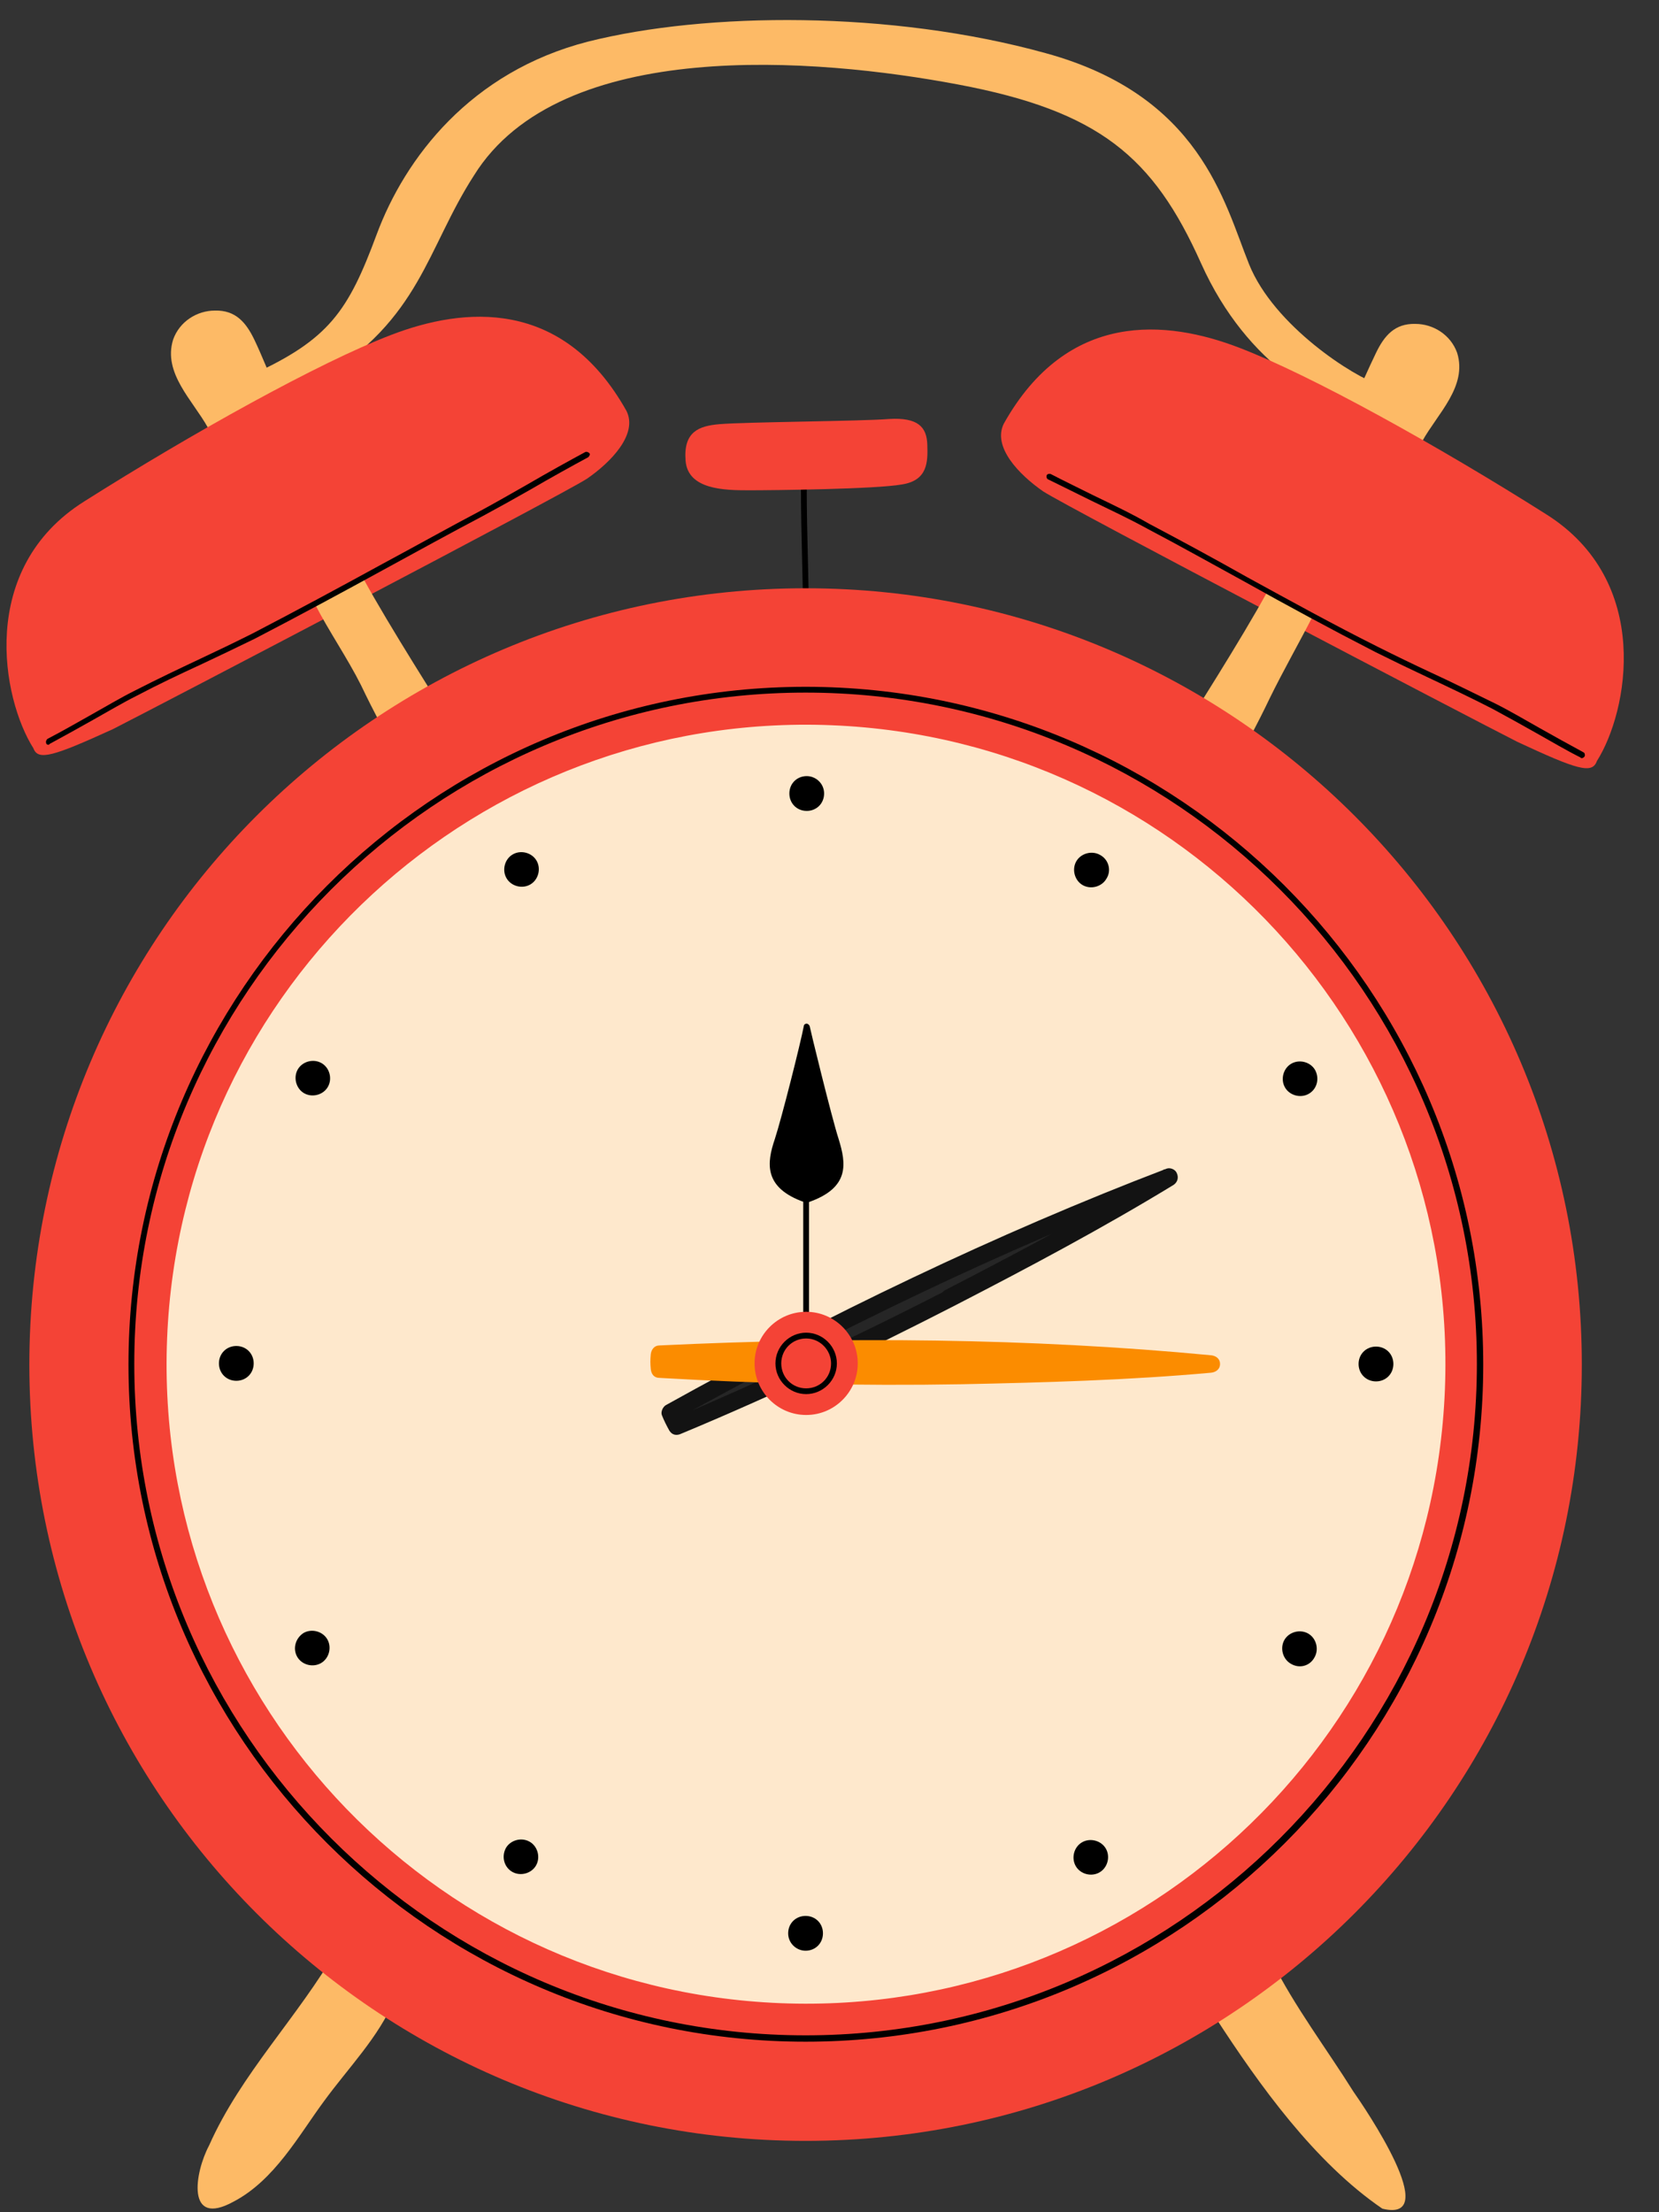 <svg width="36" height="48" viewBox="0 0 36 48" fill="none" xmlns="http://www.w3.org/2000/svg">
    <rect x="0" y="0" width="36" height="48" fill="#333333" stroke="none"/>
    <g id="Watch" clip-path="url(#clip0_879_782)">
        <path id="Vector"
            d="M5.455 8.135C7.141 7.367 7.556 6.751 8.172 5.091C8.788 3.43 10.21 1.556 12.764 0.902C15.317 0.26 19.33 0.222 22.689 1.153C26.047 2.072 26.563 4.386 27.104 5.732C27.645 7.078 29.393 8.185 29.934 8.349C30.475 8.512 30.186 9.103 29.507 8.94C28.827 8.776 27.091 8.009 26.06 5.707C25.028 3.405 23.858 2.411 20.789 1.833C17.72 1.254 12.16 0.788 10.285 3.807C9.254 5.405 9.128 6.915 6.952 8.235C5.229 9.154 5.065 8.6 5.455 8.135Z"
            fill="#FDBA66" />
        <path id="Vector_2"
            d="M4.512 9.28C4.185 8.688 3.53 8.097 3.757 7.368C3.895 6.978 4.273 6.739 4.663 6.739C5.115 6.726 5.342 7.003 5.518 7.368C5.681 7.707 5.858 8.16 6.009 8.5"
            fill="#FDBA66" />
        <path id="Vector_3"
            d="M0.725 16.236C0.046 15.166 -0.495 12.336 1.832 10.877C4.159 9.405 6.914 7.87 8.487 7.267C10.059 6.663 12.21 6.449 13.594 8.915C13.845 9.418 13.267 10.021 12.739 10.386C12.197 10.739 3.442 15.317 2.449 15.821C1.153 16.412 0.826 16.512 0.725 16.236Z"
            fill="#F44336" />
        <path id="Vector_4"
            d="M6.839 13.116C7.128 13.682 7.543 14.286 7.833 14.865C8.097 15.418 8.386 15.959 8.688 16.513C9.128 16.098 9.694 15.821 9.807 15.72C9.594 15.381 8.436 13.569 7.883 12.55"
            fill="#FDBA66" />
        <g id="Group">
            <path id="Vector_5"
                d="M1.052 16.16C1.027 16.16 1.002 16.148 1.002 16.122C0.989 16.097 1.002 16.06 1.027 16.034C1.342 15.871 1.669 15.682 1.983 15.506C2.298 15.33 2.612 15.141 2.939 14.978C3.405 14.739 3.883 14.512 4.335 14.299C4.713 14.122 5.103 13.934 5.48 13.745C6.424 13.254 7.38 12.739 8.298 12.236C9.002 11.858 9.719 11.456 10.436 11.078C10.738 10.915 11.091 10.713 11.443 10.512C11.896 10.248 12.374 9.984 12.701 9.808C12.726 9.795 12.764 9.808 12.789 9.833C12.814 9.858 12.789 9.896 12.764 9.921C12.437 10.097 11.959 10.361 11.506 10.625C11.153 10.827 10.789 11.028 10.487 11.191C9.77 11.569 9.04 11.971 8.348 12.349C7.43 12.852 6.474 13.368 5.53 13.858C5.14 14.047 4.751 14.236 4.373 14.412C3.908 14.626 3.43 14.852 2.977 15.091C2.65 15.255 2.335 15.443 2.021 15.619C1.706 15.795 1.392 15.972 1.065 16.148C1.077 16.16 1.065 16.16 1.052 16.16Z"
                fill="black" />
        </g>
        <path id="Vector_6"
            d="M30.865 9.569C31.192 8.978 31.846 8.386 31.62 7.657C31.482 7.267 31.104 7.028 30.714 7.028C30.261 7.015 30.035 7.292 29.859 7.657C29.695 7.996 29.507 8.424 29.356 8.764"
            fill="#FDBA66" />
        <path id="Vector_7"
            d="M34.652 16.513C35.331 15.443 35.872 12.613 33.545 11.154C31.218 9.682 28.463 8.147 26.89 7.544C25.318 6.94 23.167 6.726 21.783 9.191C21.531 9.695 22.11 10.298 22.638 10.663C23.179 11.015 31.934 15.594 32.928 16.097C34.224 16.701 34.551 16.802 34.652 16.513Z"
            fill="#F44336" />
        <path id="Vector_8"
            d="M28.488 13.368C28.198 13.934 27.834 14.576 27.557 15.142C27.293 15.695 27.003 16.236 26.701 16.79C26.261 16.375 25.695 16.098 25.582 15.997C25.796 15.658 26.953 13.846 27.506 12.827"
            fill="#FDBA66" />
        <g id="Group_2">
            <path id="Vector_9"
                d="M17.493 14.462C17.456 14.462 17.43 14.437 17.43 14.399V13.682C17.43 13.154 17.418 12.638 17.405 12.122C17.393 11.607 17.38 11.091 17.38 10.562C17.38 10.525 17.405 10.499 17.443 10.499C17.481 10.499 17.506 10.525 17.506 10.562C17.506 11.091 17.518 11.607 17.531 12.122C17.544 12.638 17.556 13.154 17.556 13.682V14.399C17.556 14.437 17.531 14.462 17.493 14.462Z"
                fill="black" />
        </g>
        <path id="Vector_10"
            d="M15.607 9.204C15.166 9.242 14.827 9.367 14.877 9.996C14.927 10.625 15.72 10.638 16.248 10.638C16.789 10.638 19.003 10.613 19.569 10.512C20.135 10.424 20.135 10.022 20.122 9.644C20.11 9.267 19.921 9.053 19.292 9.091C18.676 9.141 16.185 9.154 15.607 9.204Z"
            fill="#F44336" />
        <path id="Vector_11"
            d="M7.317 42.288C6.474 43.759 5.229 44.992 4.537 46.552C4.222 47.143 4.034 48.338 5.065 47.772C5.958 47.307 6.487 46.326 7.027 45.596C7.568 44.854 8.21 44.212 8.562 43.382"
            fill="#FDBA66" />
        <path id="Vector_12"
            d="M26.374 43.772C27.33 45.244 28.525 46.917 29.997 47.923C31.331 48.25 29.607 45.722 29.368 45.382C28.802 44.477 28.073 43.508 27.607 42.565"
            fill="#FDBA66" />
        <path id="Vector_13"
            d="M17.481 46.452C26.783 46.452 34.325 38.91 34.325 29.608C34.325 20.305 26.783 12.764 17.481 12.764C8.178 12.764 0.637 20.305 0.637 29.608C0.637 38.91 8.178 46.452 17.481 46.452Z"
            fill="#F44336" />
        <path id="Vector_14"
            d="M31.354 30.157C31.662 22.501 25.704 16.044 18.048 15.736C10.391 15.428 3.934 21.385 3.626 29.042C3.318 36.699 9.275 43.156 16.932 43.464C24.589 43.772 31.046 37.814 31.354 30.157Z"
            fill="#FEE8CC" />
        <path id="Vector_15"
            d="M17.481 44.3C9.38 44.3 2.788 37.709 2.788 29.608C2.788 21.506 9.38 14.902 17.481 14.902C25.582 14.902 32.186 21.494 32.186 29.608C32.186 37.721 25.595 44.3 17.481 44.3ZM17.481 15.028C9.443 15.028 2.914 21.569 2.914 29.595C2.914 37.621 9.455 44.162 17.481 44.162C25.506 44.162 32.048 37.621 32.048 29.595C32.048 21.569 25.519 15.028 17.481 15.028Z"
            fill="black" />
        <path id="Vector_16"
            d="M18.122 24.727C17.971 24.249 17.493 22.261 17.493 22.261C17.43 22.651 17.015 24.236 16.864 24.727C16.688 25.268 16.651 25.733 17.493 26.022C18.336 25.746 18.299 25.28 18.122 24.727Z"
            fill="black" />
        <path id="Vector_17"
            d="M17.493 26.098C17.481 26.098 17.468 26.098 17.456 26.085C16.562 25.771 16.638 25.23 16.814 24.714C16.965 24.249 17.368 22.651 17.443 22.261C17.443 22.236 17.468 22.211 17.506 22.211C17.531 22.211 17.556 22.236 17.569 22.261C17.569 22.286 18.047 24.249 18.198 24.714C18.361 25.243 18.449 25.771 17.544 26.085C17.518 26.085 17.506 26.098 17.493 26.098ZM17.493 22.551C17.355 23.154 17.053 24.337 16.927 24.739C16.764 25.243 16.701 25.683 17.493 25.96C18.286 25.683 18.223 25.243 18.059 24.739C17.946 24.375 17.632 23.117 17.493 22.551Z"
            fill="black" />
        <path id="Vector_18"
            d="M17.493 28.627C17.456 28.627 17.43 28.602 17.43 28.564V24.74C17.43 24.702 17.456 24.677 17.493 24.677C17.531 24.677 17.556 24.702 17.556 24.74V28.564C17.556 28.602 17.531 28.627 17.493 28.627Z"
            fill="black" />
        <path id="Vector_19"
            d="M20.613 28.174C21.481 27.721 24.5 26.085 25.381 25.544C24.412 25.909 21.267 27.28 20.387 27.695C19.846 27.947 16.009 29.859 14.562 30.664C14.613 30.727 14.588 30.79 14.613 30.828C14.625 30.866 14.688 30.891 14.701 30.966C16.21 30.312 20.072 28.45 20.613 28.174Z"
            fill="#262626" />
        <g id="Group_3">
            <path id="Vector_20"
                d="M20.701 28.337C22.311 27.507 23.921 26.652 25.469 25.708C25.557 25.645 25.582 25.545 25.532 25.444C25.494 25.369 25.393 25.331 25.318 25.356C21.594 26.777 17.934 28.551 14.449 30.488C14.386 30.526 14.336 30.627 14.361 30.702C14.411 30.828 14.462 30.928 14.525 31.042C14.588 31.142 14.688 31.155 14.789 31.105C16.789 30.274 18.764 29.331 20.701 28.337C20.915 28.224 20.726 27.897 20.512 28.01C18.575 29.004 16.588 29.935 14.588 30.79C14.676 30.815 14.764 30.84 14.852 30.853C14.801 30.765 14.764 30.689 14.726 30.602C14.701 30.677 14.663 30.74 14.638 30.815C18.097 28.891 21.72 27.13 25.418 25.721C25.343 25.695 25.28 25.658 25.204 25.633C25.23 25.545 25.255 25.456 25.267 25.369C23.72 26.312 22.11 27.167 20.5 27.998C20.299 28.123 20.487 28.45 20.701 28.337Z"
                fill="#131313" />
        </g>
        <path id="Vector_21"
            d="M20.852 29.847C21.833 29.834 25.267 29.696 26.286 29.595C25.267 29.494 21.833 29.331 20.852 29.306C20.248 29.293 15.971 29.293 14.311 29.381C14.323 29.457 14.286 29.507 14.286 29.545C14.273 29.582 14.323 29.633 14.311 29.708C15.971 29.809 20.248 29.859 20.852 29.847Z"
            fill="#FB8C00" />
        <g id="Group_4">
            <path id="Vector_22"
                d="M20.852 30.035C22.663 29.998 24.487 29.947 26.286 29.784C26.387 29.771 26.475 29.708 26.475 29.595C26.475 29.482 26.387 29.419 26.286 29.407C22.336 29.029 18.286 29.004 14.311 29.193C14.198 29.193 14.135 29.281 14.122 29.381C14.11 29.507 14.11 29.583 14.122 29.708C14.135 29.822 14.198 29.897 14.311 29.897C16.487 30.023 18.676 30.073 20.852 30.035C21.091 30.035 21.091 29.658 20.852 29.658C18.676 29.696 16.487 29.645 14.311 29.52C14.374 29.583 14.437 29.645 14.499 29.708C14.487 29.595 14.487 29.494 14.499 29.381C14.437 29.444 14.374 29.507 14.311 29.57C18.273 29.381 22.324 29.407 26.286 29.784C26.223 29.721 26.16 29.658 26.098 29.595C26.16 29.532 26.223 29.469 26.286 29.407C24.487 29.57 22.663 29.62 20.852 29.658C20.613 29.671 20.613 30.048 20.852 30.035Z"
                fill="#FB8C00" />
        </g>
        <path id="Vector_23"
            d="M18.613 29.582C18.613 30.199 18.11 30.702 17.494 30.702C16.877 30.702 16.374 30.199 16.374 29.582C16.374 28.966 16.877 28.463 17.494 28.463C18.11 28.463 18.613 28.966 18.613 29.582Z"
            fill="#F44336" />
        <g id="Group_5">
            <path id="Vector_24"
                d="M17.493 30.249C17.129 30.249 16.827 29.948 16.827 29.583C16.827 29.218 17.129 28.916 17.493 28.916C17.858 28.916 18.16 29.218 18.16 29.583C18.16 29.948 17.858 30.249 17.493 30.249ZM17.493 29.042C17.192 29.042 16.953 29.281 16.953 29.583C16.953 29.885 17.192 30.124 17.493 30.124C17.795 30.124 18.034 29.885 18.034 29.583C18.034 29.293 17.795 29.042 17.493 29.042Z"
                fill="black" />
        </g>
        <path id="Vector_25"
            d="M17.883 17.217C17.883 17.431 17.72 17.595 17.506 17.595C17.292 17.595 17.129 17.431 17.129 17.217C17.129 17.003 17.292 16.84 17.506 16.84C17.707 16.84 17.883 17.003 17.883 17.217Z"
            fill="black" />
        <path id="Vector_26"
            d="M11.644 18.676C11.745 18.852 11.682 19.091 11.506 19.192C11.33 19.293 11.091 19.23 10.99 19.053C10.889 18.877 10.952 18.638 11.128 18.538C11.304 18.437 11.543 18.5 11.644 18.676Z"
            fill="black" />
        <path id="Vector_27"
            d="M6.977 23.067C7.153 23.167 7.216 23.406 7.115 23.582C7.015 23.758 6.776 23.821 6.6 23.721C6.424 23.62 6.361 23.381 6.461 23.205C6.562 23.029 6.801 22.966 6.977 23.067Z"
            fill="black" />
        <path id="Vector_28"
            d="M5.128 29.205C5.342 29.205 5.505 29.369 5.505 29.582C5.505 29.796 5.342 29.96 5.128 29.96C4.914 29.96 4.751 29.796 4.751 29.582C4.751 29.369 4.914 29.205 5.128 29.205Z"
            fill="black" />
        <path id="Vector_29"
            d="M6.587 35.432C6.763 35.331 7.002 35.394 7.103 35.57C7.204 35.746 7.141 35.985 6.965 36.086C6.788 36.187 6.549 36.124 6.449 35.948C6.348 35.772 6.411 35.545 6.587 35.432Z"
            fill="black" />
        <path id="Vector_30"
            d="M10.977 40.099C11.078 39.923 11.317 39.86 11.493 39.961C11.669 40.061 11.732 40.3 11.632 40.476C11.531 40.653 11.292 40.715 11.116 40.615C10.94 40.514 10.877 40.288 10.977 40.099Z"
            fill="black" />
        <path id="Vector_31"
            d="M17.103 41.948C17.103 41.734 17.267 41.571 17.481 41.571C17.695 41.571 17.858 41.734 17.858 41.948C17.858 42.162 17.695 42.326 17.481 42.326C17.279 42.326 17.103 42.162 17.103 41.948Z"
            fill="black" />
        <path id="Vector_32"
            d="M23.343 40.489C23.242 40.312 23.305 40.074 23.481 39.973C23.657 39.872 23.896 39.935 23.997 40.111C24.098 40.287 24.035 40.526 23.858 40.627C23.682 40.728 23.443 40.665 23.343 40.489Z"
            fill="black" />
        <path id="Vector_33"
            d="M28.01 36.099C27.834 35.998 27.771 35.759 27.871 35.583C27.972 35.407 28.211 35.344 28.387 35.444C28.563 35.545 28.626 35.784 28.525 35.96C28.425 36.149 28.198 36.212 28.01 36.099Z"
            fill="black" />
        <path id="Vector_34"
            d="M29.859 29.973C29.645 29.973 29.481 29.809 29.481 29.595C29.481 29.381 29.645 29.218 29.859 29.218C30.073 29.218 30.236 29.381 30.236 29.595C30.236 29.809 30.073 29.973 29.859 29.973Z"
            fill="black" />
        <path id="Vector_35"
            d="M28.4 23.733C28.224 23.834 27.985 23.771 27.884 23.595C27.783 23.419 27.846 23.18 28.022 23.079C28.198 22.979 28.438 23.041 28.538 23.218C28.639 23.406 28.576 23.633 28.4 23.733Z"
            fill="black" />
        <path id="Vector_36"
            d="M24.009 19.066C23.909 19.242 23.67 19.305 23.494 19.205C23.318 19.104 23.255 18.865 23.355 18.689C23.456 18.513 23.695 18.45 23.871 18.55C24.06 18.651 24.123 18.89 24.009 19.066Z"
            fill="black" />
        <path id="Vector_37"
            d="M34.325 16.45C34.312 16.45 34.299 16.45 34.299 16.437C33.972 16.273 33.658 16.085 33.343 15.909C33.029 15.732 32.714 15.556 32.387 15.38C31.922 15.141 31.444 14.915 30.991 14.701C30.614 14.525 30.224 14.336 29.846 14.148C28.89 13.657 27.934 13.141 27.016 12.626C26.324 12.248 25.607 11.845 24.89 11.468C24.5 11.254 24.098 11.066 23.682 10.864C23.381 10.713 23.066 10.562 22.739 10.399C22.714 10.386 22.701 10.349 22.714 10.311C22.726 10.286 22.764 10.273 22.802 10.286C23.116 10.449 23.431 10.6 23.733 10.751C24.148 10.952 24.55 11.141 24.94 11.367C25.657 11.745 26.374 12.135 27.066 12.525C27.985 13.028 28.941 13.556 29.897 14.034C30.274 14.223 30.664 14.412 31.041 14.588C31.507 14.802 31.985 15.041 32.45 15.267C32.777 15.431 33.092 15.619 33.406 15.795C33.721 15.972 34.035 16.148 34.362 16.324C34.387 16.336 34.4 16.374 34.387 16.412C34.362 16.437 34.35 16.45 34.325 16.45Z"
            fill="black" />
    </g>
    <defs>
        <clipPath id="clip0_879_782">
            <rect width="35.31" height="48" fill="white" />
        </clipPath>
    </defs>
</svg>
